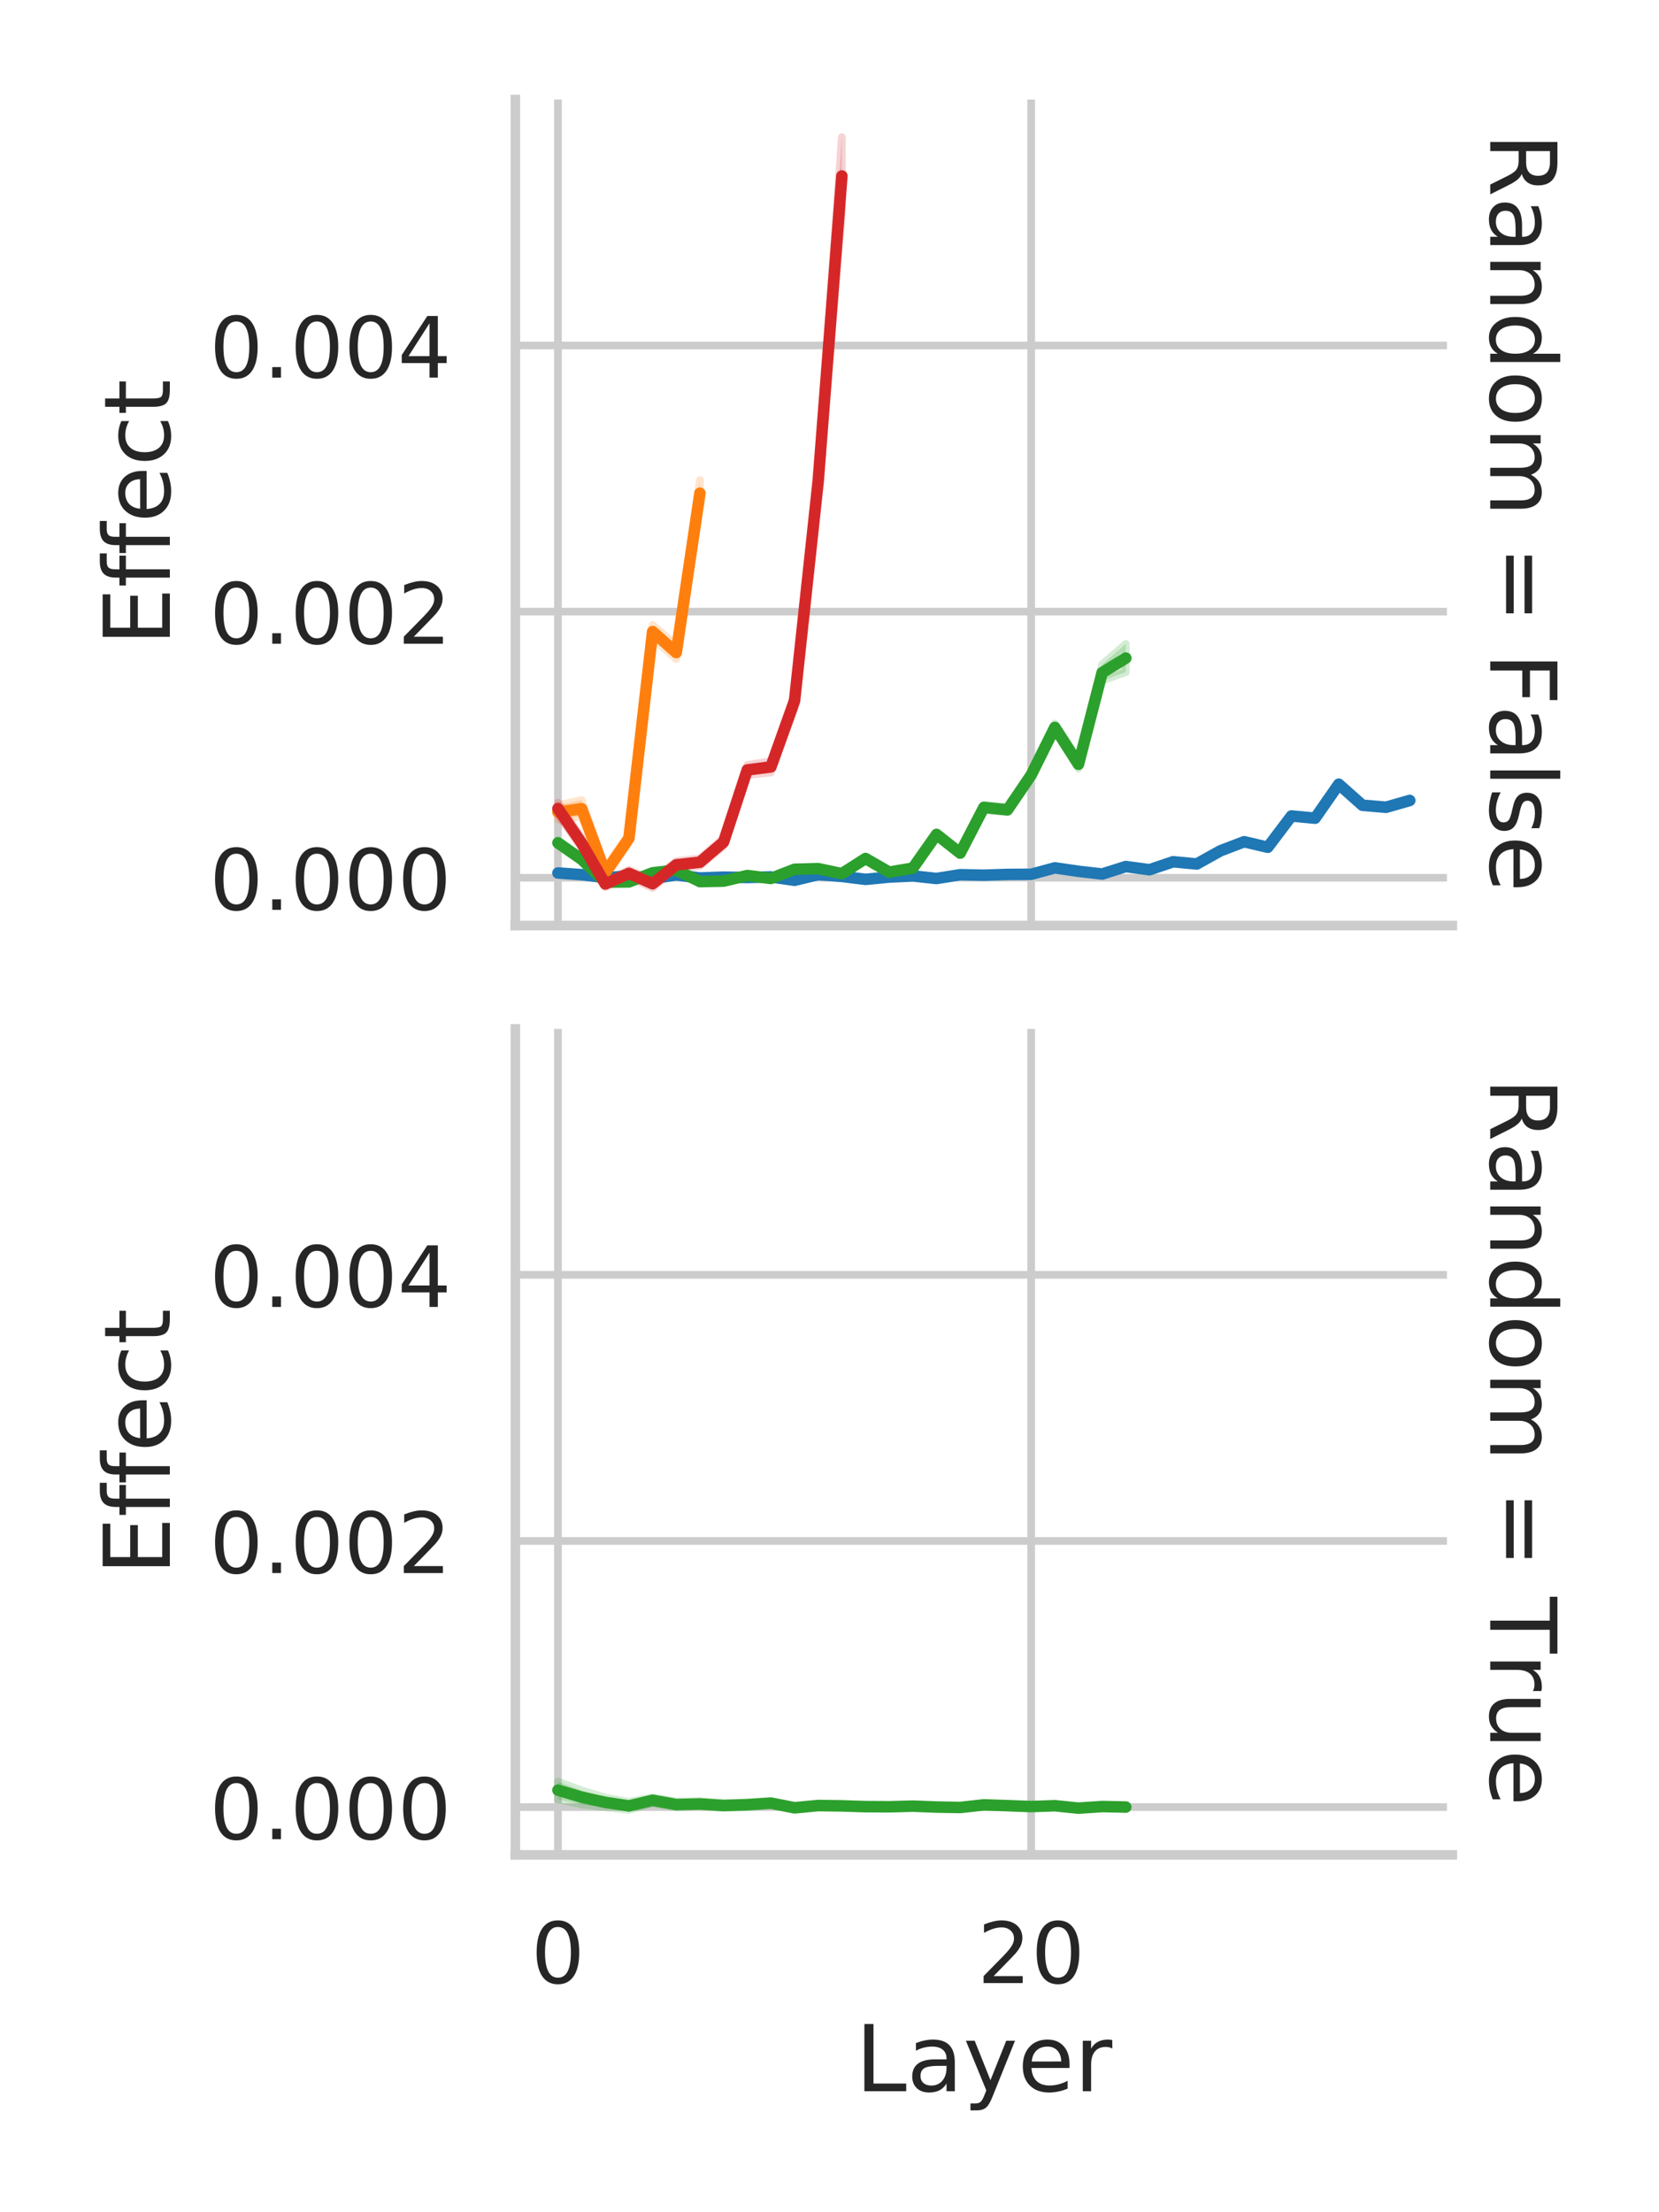 <?xml version="1.0" encoding="utf-8" standalone="no"?>
<!DOCTYPE svg PUBLIC "-//W3C//DTD SVG 1.1//EN"
  "http://www.w3.org/Graphics/SVG/1.1/DTD/svg11.dtd">
<!-- Created with matplotlib (https://matplotlib.org/) -->
<svg height="432pt" version="1.1" viewBox="0 0 324 432" width="324pt" xmlns="http://www.w3.org/2000/svg" xmlns:xlink="http://www.w3.org/1999/xlink">
 <defs>
  <style type="text/css">
*{stroke-linecap:butt;stroke-linejoin:round;}
  </style>
 </defs>
 <g id="figure_1">
  <g id="patch_1">
   <path d="M 0 432 
L 324 432 
L 324 0 
L 0 0 
z
" style="fill:#ffffff;"/>
  </g>
  <g id="axes_1">
   <g id="patch_2">
    <path d="M 100.65 180.736 
L 283.636 180.736 
L 283.636 19.44 
L 100.65 19.44 
z
" style="fill:#ffffff;"/>
   </g>
   <g id="matplotlib.axis_1">
    <g id="xtick_1">
     <g id="line2d_1">
      <path clip-path="url(#pac3f12a472)" d="M 108.968 180.736 
L 108.968 19.44 
" style="fill:none;stroke:#cccccc;stroke-linecap:round;stroke-width:1.5;"/>
     </g>
    </g>
    <g id="xtick_2">
     <g id="line2d_2">
      <path clip-path="url(#pac3f12a472)" d="M 201.385 180.736 
L 201.385 19.44 
" style="fill:none;stroke:#cccccc;stroke-linecap:round;stroke-width:1.5;"/>
     </g>
    </g>
   </g>
   <g id="matplotlib.axis_2">
    <g id="ytick_1">
     <g id="line2d_3">
      <path clip-path="url(#pac3f12a472)" d="M 100.65 171.403 
L 283.636 171.403 
" style="fill:none;stroke:#cccccc;stroke-linecap:round;stroke-width:1.5;"/>
     </g>
     <g id="text_1">
      <!-- 0.000 -->
      <defs>
       <path d="M 31.781 66.406 
Q 24.172 66.406 20.328 58.906 
Q 16.5 51.422 16.5 36.375 
Q 16.5 21.391 20.328 13.891 
Q 24.172 6.391 31.781 6.391 
Q 39.453 6.391 43.281 13.891 
Q 47.125 21.391 47.125 36.375 
Q 47.125 51.422 43.281 58.906 
Q 39.453 66.406 31.781 66.406 
z
M 31.781 74.219 
Q 44.047 74.219 50.516 64.516 
Q 56.984 54.828 56.984 36.375 
Q 56.984 17.969 50.516 8.266 
Q 44.047 -1.422 31.781 -1.422 
Q 19.531 -1.422 13.062 8.266 
Q 6.594 17.969 6.594 36.375 
Q 6.594 54.828 13.062 64.516 
Q 19.531 74.219 31.781 74.219 
z
" id="DejaVuSans-48"/>
       <path d="M 10.688 12.406 
L 21 12.406 
L 21 0 
L 10.688 0 
z
" id="DejaVuSans-46"/>
      </defs>
      <g style="fill:#262626;" transform="translate(40.914 177.672)scale(0.165 -0.165)">
       <use xlink:href="#DejaVuSans-48"/>
       <use x="63.623" xlink:href="#DejaVuSans-46"/>
       <use x="95.41" xlink:href="#DejaVuSans-48"/>
       <use x="159.033" xlink:href="#DejaVuSans-48"/>
       <use x="222.656" xlink:href="#DejaVuSans-48"/>
      </g>
     </g>
    </g>
    <g id="ytick_2">
     <g id="line2d_4">
      <path clip-path="url(#pac3f12a472)" d="M 100.65 119.435 
L 283.636 119.435 
" style="fill:none;stroke:#cccccc;stroke-linecap:round;stroke-width:1.5;"/>
     </g>
     <g id="text_2">
      <!-- 0.002 -->
      <defs>
       <path d="M 19.188 8.297 
L 53.609 8.297 
L 53.609 0 
L 7.328 0 
L 7.328 8.297 
Q 12.938 14.109 22.625 23.891 
Q 32.328 33.688 34.812 36.531 
Q 39.547 41.844 41.422 45.531 
Q 43.312 49.219 43.312 52.781 
Q 43.312 58.594 39.234 62.25 
Q 35.156 65.922 28.609 65.922 
Q 23.969 65.922 18.812 64.312 
Q 13.672 62.703 7.812 59.422 
L 7.812 69.391 
Q 13.766 71.781 18.938 73 
Q 24.125 74.219 28.422 74.219 
Q 39.75 74.219 46.484 68.547 
Q 53.219 62.891 53.219 53.422 
Q 53.219 48.922 51.531 44.891 
Q 49.859 40.875 45.406 35.406 
Q 44.188 33.984 37.641 27.219 
Q 31.109 20.453 19.188 8.297 
z
" id="DejaVuSans-50"/>
      </defs>
      <g style="fill:#262626;" transform="translate(40.914 125.703)scale(0.165 -0.165)">
       <use xlink:href="#DejaVuSans-48"/>
       <use x="63.623" xlink:href="#DejaVuSans-46"/>
       <use x="95.41" xlink:href="#DejaVuSans-48"/>
       <use x="159.033" xlink:href="#DejaVuSans-48"/>
       <use x="222.656" xlink:href="#DejaVuSans-50"/>
      </g>
     </g>
    </g>
    <g id="ytick_3">
     <g id="line2d_5">
      <path clip-path="url(#pac3f12a472)" d="M 100.65 67.466 
L 283.636 67.466 
" style="fill:none;stroke:#cccccc;stroke-linecap:round;stroke-width:1.5;"/>
     </g>
     <g id="text_3">
      <!-- 0.004 -->
      <defs>
       <path d="M 37.797 64.312 
L 12.891 25.391 
L 37.797 25.391 
z
M 35.203 72.906 
L 47.609 72.906 
L 47.609 25.391 
L 58.016 25.391 
L 58.016 17.188 
L 47.609 17.188 
L 47.609 0 
L 37.797 0 
L 37.797 17.188 
L 4.891 17.188 
L 4.891 26.703 
z
" id="DejaVuSans-52"/>
      </defs>
      <g style="fill:#262626;" transform="translate(40.914 73.735)scale(0.165 -0.165)">
       <use xlink:href="#DejaVuSans-48"/>
       <use x="63.623" xlink:href="#DejaVuSans-46"/>
       <use x="95.41" xlink:href="#DejaVuSans-48"/>
       <use x="159.033" xlink:href="#DejaVuSans-48"/>
       <use x="222.656" xlink:href="#DejaVuSans-52"/>
      </g>
     </g>
    </g>
    <g id="text_4">
     <!-- Effect -->
     <defs>
      <path d="M 9.812 72.906 
L 55.906 72.906 
L 55.906 64.594 
L 19.672 64.594 
L 19.672 43.016 
L 54.391 43.016 
L 54.391 34.719 
L 19.672 34.719 
L 19.672 8.297 
L 56.781 8.297 
L 56.781 0 
L 9.812 0 
z
" id="DejaVuSans-69"/>
      <path d="M 37.109 75.984 
L 37.109 68.5 
L 28.516 68.5 
Q 23.688 68.5 21.797 66.547 
Q 19.922 64.594 19.922 59.516 
L 19.922 54.688 
L 34.719 54.688 
L 34.719 47.703 
L 19.922 47.703 
L 19.922 0 
L 10.891 0 
L 10.891 47.703 
L 2.297 47.703 
L 2.297 54.688 
L 10.891 54.688 
L 10.891 58.5 
Q 10.891 67.625 15.141 71.797 
Q 19.391 75.984 28.609 75.984 
z
" id="DejaVuSans-102"/>
      <path d="M 56.203 29.594 
L 56.203 25.203 
L 14.891 25.203 
Q 15.484 15.922 20.484 11.062 
Q 25.484 6.203 34.422 6.203 
Q 39.594 6.203 44.453 7.469 
Q 49.312 8.734 54.109 11.281 
L 54.109 2.781 
Q 49.266 0.734 44.188 -0.344 
Q 39.109 -1.422 33.891 -1.422 
Q 20.797 -1.422 13.156 6.188 
Q 5.516 13.812 5.516 26.812 
Q 5.516 40.234 12.766 48.109 
Q 20.016 56 32.328 56 
Q 43.359 56 49.781 48.891 
Q 56.203 41.797 56.203 29.594 
z
M 47.219 32.234 
Q 47.125 39.594 43.094 43.984 
Q 39.062 48.391 32.422 48.391 
Q 24.906 48.391 20.391 44.141 
Q 15.875 39.891 15.188 32.172 
z
" id="DejaVuSans-101"/>
      <path d="M 48.781 52.594 
L 48.781 44.188 
Q 44.969 46.297 41.141 47.344 
Q 37.312 48.391 33.406 48.391 
Q 24.656 48.391 19.812 42.844 
Q 14.984 37.312 14.984 27.297 
Q 14.984 17.281 19.812 11.734 
Q 24.656 6.203 33.406 6.203 
Q 37.312 6.203 41.141 7.25 
Q 44.969 8.297 48.781 10.406 
L 48.781 2.094 
Q 45.016 0.344 40.984 -0.531 
Q 36.969 -1.422 32.422 -1.422 
Q 20.062 -1.422 12.781 6.344 
Q 5.516 14.109 5.516 27.297 
Q 5.516 40.672 12.859 48.328 
Q 20.219 56 33.016 56 
Q 37.156 56 41.109 55.141 
Q 45.062 54.297 48.781 52.594 
z
" id="DejaVuSans-99"/>
      <path d="M 18.312 70.219 
L 18.312 54.688 
L 36.812 54.688 
L 36.812 47.703 
L 18.312 47.703 
L 18.312 18.016 
Q 18.312 11.328 20.141 9.422 
Q 21.969 7.516 27.594 7.516 
L 36.812 7.516 
L 36.812 0 
L 27.594 0 
Q 17.188 0 13.234 3.875 
Q 9.281 7.766 9.281 18.016 
L 9.281 47.703 
L 2.688 47.703 
L 2.688 54.688 
L 9.281 54.688 
L 9.281 70.219 
z
" id="DejaVuSans-116"/>
     </defs>
     <g style="fill:#262626;" transform="translate(33.17 126.126)rotate(-90)scale(0.18 -0.18)">
      <use xlink:href="#DejaVuSans-69"/>
      <use x="63.184" xlink:href="#DejaVuSans-102"/>
      <use x="98.389" xlink:href="#DejaVuSans-102"/>
      <use x="133.594" xlink:href="#DejaVuSans-101"/>
      <use x="195.117" xlink:href="#DejaVuSans-99"/>
      <use x="250.098" xlink:href="#DejaVuSans-116"/>
     </g>
    </g>
   </g>
   <g id="PolyCollection_1">
    <defs>
     <path d="M 108.968 -261.704 
L 108.968 -261.333 
L 113.588 -261.022 
L 118.209 -260.497 
L 122.83 -260.793 
L 127.451 -260.346 
L 132.072 -261.029 
L 136.693 -260.428 
L 141.314 -260.572 
L 145.935 -260.502 
L 150.555 -260.616 
L 155.176 -259.944 
L 159.797 -261.046 
L 164.418 -260.707 
L 169.039 -260.121 
L 173.66 -260.561 
L 178.281 -260.796 
L 182.901 -260.278 
L 187.522 -261.028 
L 192.143 -260.929 
L 196.764 -261.074 
L 201.385 -261.09 
L 206.006 -262.328 
L 210.627 -261.635 
L 215.248 -261.099 
L 219.868 -262.558 
L 224.489 -261.928 
L 229.11 -263.48 
L 233.731 -263.026 
L 238.352 -265.617 
L 242.973 -267.358 
L 247.594 -266.279 
L 252.215 -272.309 
L 256.835 -271.914 
L 261.456 -278.481 
L 266.077 -274.352 
L 270.698 -273.924 
L 275.319 -275.234 
L 275.319 -276.127 
L 275.319 -276.127 
L 270.698 -274.792 
L 266.077 -275.129 
L 261.456 -279.25 
L 256.835 -272.571 
L 252.215 -273.002 
L 247.594 -266.815 
L 242.973 -267.883 
L 238.352 -266.084 
L 233.731 -263.518 
L 229.11 -263.962 
L 224.489 -262.387 
L 219.868 -263.018 
L 215.248 -261.543 
L 210.627 -262.064 
L 206.006 -262.73 
L 201.385 -261.452 
L 196.764 -261.414 
L 192.143 -261.26 
L 187.522 -261.352 
L 182.901 -260.616 
L 178.281 -261.108 
L 173.66 -260.886 
L 169.039 -260.44 
L 164.418 -261.012 
L 159.797 -261.373 
L 155.176 -260.258 
L 150.555 -260.915 
L 145.935 -260.788 
L 141.314 -260.854 
L 136.693 -260.662 
L 132.072 -261.269 
L 127.451 -260.549 
L 122.83 -261.003 
L 118.209 -260.761 
L 113.588 -261.354 
L 108.968 -261.704 
z
" id="md9ea70e77a" style="stroke:#1f77b4;stroke-opacity:0.2;stroke-width:1.5;"/>
    </defs>
    <g clip-path="url(#pac3f12a472)">
     <use style="fill:#1f77b4;fill-opacity:0.2;stroke:#1f77b4;stroke-opacity:0.2;stroke-width:1.5;" x="0" xlink:href="#md9ea70e77a" y="432"/>
    </g>
   </g>
   <g id="PolyCollection_2">
    <defs>
     <path d="M 108.968 -274.774 
L 108.968 -271.943 
L 113.588 -272.576 
L 118.209 -260.55 
L 122.83 -267.399 
L 127.451 -307.379 
L 132.072 -303.293 
L 136.693 -333.154 
L 136.693 -338.268 
L 136.693 -338.268 
L 132.072 -305.979 
L 127.451 -309.97 
L 122.83 -269.154 
L 118.209 -262.616 
L 113.588 -275.769 
L 108.968 -274.774 
z
" id="m82655f2cca" style="stroke:#ff7f0e;stroke-opacity:0.2;stroke-width:1.5;"/>
    </defs>
    <g clip-path="url(#pac3f12a472)">
     <use style="fill:#ff7f0e;fill-opacity:0.2;stroke:#ff7f0e;stroke-opacity:0.2;stroke-width:1.5;" x="0" xlink:href="#m82655f2cca" y="432"/>
    </g>
   </g>
   <g id="PolyCollection_3">
    <defs>
     <path d="M 108.968 -267.909 
L 108.968 -266.927 
L 113.588 -263.753 
L 118.209 -259.522 
L 122.83 -259.525 
L 127.451 -261.251 
L 132.072 -261.761 
L 136.693 -259.583 
L 141.314 -259.664 
L 145.935 -260.743 
L 150.555 -260.177 
L 155.176 -261.944 
L 159.797 -262.07 
L 164.418 -261.081 
L 169.039 -263.991 
L 173.66 -261.299 
L 178.281 -262.108 
L 182.901 -268.592 
L 187.522 -265.005 
L 192.143 -273.79 
L 196.764 -273.345 
L 201.385 -280.072 
L 206.006 -289.194 
L 210.627 -281.891 
L 215.248 -299.088 
L 219.868 -300.741 
L 219.868 -306.254 
L 219.868 -306.254 
L 215.248 -302.27 
L 210.627 -283.622 
L 206.006 -290.695 
L 201.385 -281.256 
L 196.764 -274.334 
L 192.143 -274.863 
L 187.522 -265.798 
L 182.901 -269.485 
L 178.281 -262.853 
L 173.66 -262.107 
L 169.039 -264.716 
L 164.418 -261.716 
L 159.797 -262.689 
L 155.176 -262.554 
L 150.555 -260.771 
L 145.935 -261.322 
L 141.314 -260.228 
L 136.693 -260.118 
L 132.072 -262.41 
L 127.451 -261.86 
L 122.83 -260.051 
L 118.209 -259.972 
L 113.588 -264.633 
L 108.968 -267.909 
z
" id="m88d5e5f5d1" style="stroke:#2ca02c;stroke-opacity:0.2;stroke-width:1.5;"/>
    </defs>
    <g clip-path="url(#pac3f12a472)">
     <use style="fill:#2ca02c;fill-opacity:0.2;stroke:#2ca02c;stroke-opacity:0.2;stroke-width:1.5;" x="0" xlink:href="#m88d5e5f5d1" y="432"/>
    </g>
   </g>
   <g id="PolyCollection_4">
    <defs>
     <path d="M 108.968 -275.263 
L 108.968 -272.861 
L 113.588 -266.423 
L 118.209 -258.74 
L 122.83 -260.691 
L 127.451 -258.595 
L 132.072 -262.373 
L 136.693 -262.893 
L 141.314 -266.772 
L 145.935 -280.676 
L 150.555 -281.126 
L 155.176 -293.668 
L 159.797 -335.837 
L 164.418 -390.271 
L 164.418 -405.228 
L 164.418 -405.228 
L 159.797 -340.494 
L 155.176 -296.607 
L 150.555 -283.361 
L 145.935 -282.619 
L 141.314 -268.353 
L 136.693 -264.387 
L 132.072 -263.853 
L 127.451 -260.209 
L 122.83 -262.145 
L 118.209 -260.022 
L 113.588 -268.394 
L 108.968 -275.263 
z
" id="mda08b9c56e" style="stroke:#d62728;stroke-opacity:0.2;stroke-width:1.5;"/>
    </defs>
    <g clip-path="url(#pac3f12a472)">
     <use style="fill:#d62728;fill-opacity:0.2;stroke:#d62728;stroke-opacity:0.2;stroke-width:1.5;" x="0" xlink:href="#mda08b9c56e" y="432"/>
    </g>
   </g>
   <g id="line2d_6">
    <path clip-path="url(#pac3f12a472)" d="M 108.968 170.476 
L 113.588 170.805 
L 118.209 171.374 
L 122.83 171.104 
L 127.451 171.552 
L 132.072 170.855 
L 136.693 171.452 
L 141.314 171.287 
L 145.935 171.356 
L 150.555 171.24 
L 155.176 171.904 
L 159.797 170.792 
L 164.418 171.148 
L 169.039 171.722 
L 173.66 171.274 
L 178.281 171.054 
L 182.901 171.552 
L 187.522 170.815 
L 192.143 170.907 
L 196.764 170.756 
L 201.385 170.732 
L 206.006 169.476 
L 210.627 170.147 
L 215.248 170.679 
L 219.868 169.217 
L 224.489 169.843 
L 229.11 168.285 
L 233.731 168.717 
L 238.352 166.141 
L 242.973 164.373 
L 247.594 165.457 
L 252.215 159.343 
L 256.835 159.778 
L 261.456 153.138 
L 266.077 157.247 
L 270.698 157.64 
L 275.319 156.316 
" style="fill:none;stroke:#1f77b4;stroke-linecap:round;stroke-width:2.25;"/>
   </g>
   <g id="line2d_7">
    <path clip-path="url(#pac3f12a472)" d="M 108.968 158.592 
L 113.588 157.93 
L 118.209 170.415 
L 122.83 163.695 
L 127.451 123.34 
L 132.072 127.436 
L 136.693 96.309 
" style="fill:none;stroke:#ff7f0e;stroke-linecap:round;stroke-width:2.25;"/>
   </g>
   <g id="line2d_8">
    <path clip-path="url(#pac3f12a472)" d="M 108.968 164.588 
L 113.588 167.818 
L 118.209 172.261 
L 122.83 172.217 
L 127.451 170.445 
L 132.072 169.904 
L 136.693 172.157 
L 141.314 172.065 
L 145.935 170.974 
L 150.555 171.545 
L 155.176 169.75 
L 159.797 169.629 
L 164.418 170.602 
L 169.039 167.651 
L 173.66 170.311 
L 178.281 169.527 
L 182.901 162.948 
L 187.522 166.593 
L 192.143 157.677 
L 196.764 158.136 
L 201.385 151.347 
L 206.006 142.053 
L 210.627 149.243 
L 215.248 131.355 
L 219.868 128.513 
" style="fill:none;stroke:#2ca02c;stroke-linecap:round;stroke-width:2.25;"/>
   </g>
   <g id="line2d_9">
    <path clip-path="url(#pac3f12a472)" d="M 108.968 157.895 
L 113.588 164.644 
L 118.209 172.617 
L 122.83 170.553 
L 127.451 172.574 
L 132.072 168.887 
L 136.693 168.372 
L 141.314 164.426 
L 145.935 150.354 
L 150.555 149.757 
L 155.176 136.848 
L 159.797 93.902 
L 164.418 34.363 
" style="fill:none;stroke:#d62728;stroke-linecap:round;stroke-width:2.25;"/>
   </g>
   <g id="patch_3">
    <path d="M 100.65 180.736 
L 100.65 19.44 
" style="fill:none;stroke:#cccccc;stroke-linecap:square;stroke-linejoin:miter;stroke-width:1.875;"/>
   </g>
   <g id="patch_4">
    <path d="M 100.65 180.736 
L 283.636 180.736 
" style="fill:none;stroke:#cccccc;stroke-linecap:square;stroke-linejoin:miter;stroke-width:1.875;"/>
   </g>
   <g id="text_5">
    <g id="patch_5">
     <path d="M 283.336 22.003 
L 283.336 178.173 
L 308.677 178.173 
L 308.677 22.003 
z
" style="fill:#ffffff;stroke:#ffffff;stroke-linejoin:miter;stroke-width:1.5;"/>
    </g>
    <!-- Random = False -->
    <defs>
     <path d="M 44.391 34.188 
Q 47.562 33.109 50.562 29.594 
Q 53.562 26.078 56.594 19.922 
L 66.609 0 
L 56 0 
L 46.688 18.703 
Q 43.062 26.031 39.672 28.422 
Q 36.281 30.812 30.422 30.812 
L 19.672 30.812 
L 19.672 0 
L 9.812 0 
L 9.812 72.906 
L 32.078 72.906 
Q 44.578 72.906 50.734 67.672 
Q 56.891 62.453 56.891 51.906 
Q 56.891 45.016 53.688 40.469 
Q 50.484 35.938 44.391 34.188 
z
M 19.672 64.797 
L 19.672 38.922 
L 32.078 38.922 
Q 39.203 38.922 42.844 42.219 
Q 46.484 45.516 46.484 51.906 
Q 46.484 58.297 42.844 61.547 
Q 39.203 64.797 32.078 64.797 
z
" id="DejaVuSans-82"/>
     <path d="M 34.281 27.484 
Q 23.391 27.484 19.188 25 
Q 14.984 22.516 14.984 16.5 
Q 14.984 11.719 18.141 8.906 
Q 21.297 6.109 26.703 6.109 
Q 34.188 6.109 38.703 11.406 
Q 43.219 16.703 43.219 25.484 
L 43.219 27.484 
z
M 52.203 31.203 
L 52.203 0 
L 43.219 0 
L 43.219 8.297 
Q 40.141 3.328 35.547 0.953 
Q 30.953 -1.422 24.312 -1.422 
Q 15.922 -1.422 10.953 3.297 
Q 6 8.016 6 15.922 
Q 6 25.141 12.172 29.828 
Q 18.359 34.516 30.609 34.516 
L 43.219 34.516 
L 43.219 35.406 
Q 43.219 41.609 39.141 45 
Q 35.062 48.391 27.688 48.391 
Q 23 48.391 18.547 47.266 
Q 14.109 46.141 10.016 43.891 
L 10.016 52.203 
Q 14.938 54.109 19.578 55.047 
Q 24.219 56 28.609 56 
Q 40.484 56 46.344 49.844 
Q 52.203 43.703 52.203 31.203 
z
" id="DejaVuSans-97"/>
     <path d="M 54.891 33.016 
L 54.891 0 
L 45.906 0 
L 45.906 32.719 
Q 45.906 40.484 42.875 44.328 
Q 39.844 48.188 33.797 48.188 
Q 26.516 48.188 22.312 43.547 
Q 18.109 38.922 18.109 30.906 
L 18.109 0 
L 9.078 0 
L 9.078 54.688 
L 18.109 54.688 
L 18.109 46.188 
Q 21.344 51.125 25.703 53.562 
Q 30.078 56 35.797 56 
Q 45.219 56 50.047 50.172 
Q 54.891 44.344 54.891 33.016 
z
" id="DejaVuSans-110"/>
     <path d="M 45.406 46.391 
L 45.406 75.984 
L 54.391 75.984 
L 54.391 0 
L 45.406 0 
L 45.406 8.203 
Q 42.578 3.328 38.25 0.953 
Q 33.938 -1.422 27.875 -1.422 
Q 17.969 -1.422 11.734 6.484 
Q 5.516 14.406 5.516 27.297 
Q 5.516 40.188 11.734 48.094 
Q 17.969 56 27.875 56 
Q 33.938 56 38.25 53.625 
Q 42.578 51.266 45.406 46.391 
z
M 14.797 27.297 
Q 14.797 17.391 18.875 11.75 
Q 22.953 6.109 30.078 6.109 
Q 37.203 6.109 41.297 11.75 
Q 45.406 17.391 45.406 27.297 
Q 45.406 37.203 41.297 42.844 
Q 37.203 48.484 30.078 48.484 
Q 22.953 48.484 18.875 42.844 
Q 14.797 37.203 14.797 27.297 
z
" id="DejaVuSans-100"/>
     <path d="M 30.609 48.391 
Q 23.391 48.391 19.188 42.75 
Q 14.984 37.109 14.984 27.297 
Q 14.984 17.484 19.156 11.844 
Q 23.344 6.203 30.609 6.203 
Q 37.797 6.203 41.984 11.859 
Q 46.188 17.531 46.188 27.297 
Q 46.188 37.016 41.984 42.703 
Q 37.797 48.391 30.609 48.391 
z
M 30.609 56 
Q 42.328 56 49.016 48.375 
Q 55.719 40.766 55.719 27.297 
Q 55.719 13.875 49.016 6.219 
Q 42.328 -1.422 30.609 -1.422 
Q 18.844 -1.422 12.172 6.219 
Q 5.516 13.875 5.516 27.297 
Q 5.516 40.766 12.172 48.375 
Q 18.844 56 30.609 56 
z
" id="DejaVuSans-111"/>
     <path d="M 52 44.188 
Q 55.375 50.25 60.062 53.125 
Q 64.75 56 71.094 56 
Q 79.641 56 84.281 50.016 
Q 88.922 44.047 88.922 33.016 
L 88.922 0 
L 79.891 0 
L 79.891 32.719 
Q 79.891 40.578 77.094 44.375 
Q 74.312 48.188 68.609 48.188 
Q 61.625 48.188 57.562 43.547 
Q 53.516 38.922 53.516 30.906 
L 53.516 0 
L 44.484 0 
L 44.484 32.719 
Q 44.484 40.625 41.703 44.406 
Q 38.922 48.188 33.109 48.188 
Q 26.219 48.188 22.156 43.531 
Q 18.109 38.875 18.109 30.906 
L 18.109 0 
L 9.078 0 
L 9.078 54.688 
L 18.109 54.688 
L 18.109 46.188 
Q 21.188 51.219 25.484 53.609 
Q 29.781 56 35.688 56 
Q 41.656 56 45.828 52.969 
Q 50 49.953 52 44.188 
z
" id="DejaVuSans-109"/>
     <path id="DejaVuSans-32"/>
     <path d="M 10.594 45.406 
L 73.188 45.406 
L 73.188 37.203 
L 10.594 37.203 
z
M 10.594 25.484 
L 73.188 25.484 
L 73.188 17.188 
L 10.594 17.188 
z
" id="DejaVuSans-61"/>
     <path d="M 9.812 72.906 
L 51.703 72.906 
L 51.703 64.594 
L 19.672 64.594 
L 19.672 43.109 
L 48.578 43.109 
L 48.578 34.812 
L 19.672 34.812 
L 19.672 0 
L 9.812 0 
z
" id="DejaVuSans-70"/>
     <path d="M 9.422 75.984 
L 18.406 75.984 
L 18.406 0 
L 9.422 0 
z
" id="DejaVuSans-108"/>
     <path d="M 44.281 53.078 
L 44.281 44.578 
Q 40.484 46.531 36.375 47.5 
Q 32.281 48.484 27.875 48.484 
Q 21.188 48.484 17.844 46.438 
Q 14.5 44.391 14.5 40.281 
Q 14.5 37.156 16.891 35.375 
Q 19.281 33.594 26.516 31.984 
L 29.594 31.297 
Q 39.156 29.25 43.188 25.516 
Q 47.219 21.781 47.219 15.094 
Q 47.219 7.469 41.188 3.016 
Q 35.156 -1.422 24.609 -1.422 
Q 20.219 -1.422 15.453 -0.562 
Q 10.688 0.297 5.422 2 
L 5.422 11.281 
Q 10.406 8.688 15.234 7.391 
Q 20.062 6.109 24.812 6.109 
Q 31.156 6.109 34.562 8.281 
Q 37.984 10.453 37.984 14.406 
Q 37.984 18.062 35.516 20.016 
Q 33.062 21.969 24.703 23.781 
L 21.578 24.516 
Q 13.234 26.266 9.516 29.906 
Q 5.812 33.547 5.812 39.891 
Q 5.812 47.609 11.281 51.797 
Q 16.75 56 26.812 56 
Q 31.781 56 36.172 55.266 
Q 40.578 54.547 44.281 53.078 
z
" id="DejaVuSans-115"/>
    </defs>
    <g style="fill:#262626;" transform="translate(291.04 25.963)rotate(-270)scale(0.18 -0.18)">
     <use xlink:href="#DejaVuSans-82"/>
     <use x="69.451" xlink:href="#DejaVuSans-97"/>
     <use x="130.73" xlink:href="#DejaVuSans-110"/>
     <use x="194.109" xlink:href="#DejaVuSans-100"/>
     <use x="257.586" xlink:href="#DejaVuSans-111"/>
     <use x="318.768" xlink:href="#DejaVuSans-109"/>
     <use x="416.18" xlink:href="#DejaVuSans-32"/>
     <use x="447.967" xlink:href="#DejaVuSans-61"/>
     <use x="531.756" xlink:href="#DejaVuSans-32"/>
     <use x="563.543" xlink:href="#DejaVuSans-70"/>
     <use x="620.922" xlink:href="#DejaVuSans-97"/>
     <use x="682.201" xlink:href="#DejaVuSans-108"/>
     <use x="709.984" xlink:href="#DejaVuSans-115"/>
     <use x="762.084" xlink:href="#DejaVuSans-101"/>
    </g>
   </g>
  </g>
  <g id="axes_2">
   <g id="patch_6">
    <path d="M 100.65 362.22 
L 283.636 362.22 
L 283.636 200.924 
L 100.65 200.924 
z
" style="fill:#ffffff;"/>
   </g>
   <g id="matplotlib.axis_3">
    <g id="xtick_3">
     <g id="line2d_10">
      <path clip-path="url(#p4e994d33c2)" d="M 108.968 362.22 
L 108.968 200.924 
" style="fill:none;stroke:#cccccc;stroke-linecap:round;stroke-width:1.5;"/>
     </g>
     <g id="text_6">
      <!-- 0 -->
      <g style="fill:#262626;" transform="translate(103.719 387.257)scale(0.165 -0.165)">
       <use xlink:href="#DejaVuSans-48"/>
      </g>
     </g>
    </g>
    <g id="xtick_4">
     <g id="line2d_11">
      <path clip-path="url(#p4e994d33c2)" d="M 201.385 362.22 
L 201.385 200.924 
" style="fill:none;stroke:#cccccc;stroke-linecap:round;stroke-width:1.5;"/>
     </g>
     <g id="text_7">
      <!-- 20 -->
      <g style="fill:#262626;" transform="translate(190.887 387.257)scale(0.165 -0.165)">
       <use xlink:href="#DejaVuSans-50"/>
       <use x="63.623" xlink:href="#DejaVuSans-48"/>
      </g>
     </g>
    </g>
    <g id="text_8">
     <!-- Layer -->
     <defs>
      <path d="M 9.812 72.906 
L 19.672 72.906 
L 19.672 8.297 
L 55.172 8.297 
L 55.172 0 
L 9.812 0 
z
" id="DejaVuSans-76"/>
      <path d="M 32.172 -5.078 
Q 28.375 -14.844 24.75 -17.812 
Q 21.141 -20.797 15.094 -20.797 
L 7.906 -20.797 
L 7.906 -13.281 
L 13.188 -13.281 
Q 16.891 -13.281 18.938 -11.516 
Q 21 -9.766 23.484 -3.219 
L 25.094 0.875 
L 2.984 54.688 
L 12.5 54.688 
L 29.594 11.922 
L 46.688 54.688 
L 56.203 54.688 
z
" id="DejaVuSans-121"/>
      <path d="M 41.109 46.297 
Q 39.594 47.172 37.812 47.578 
Q 36.031 48 33.891 48 
Q 26.266 48 22.188 43.047 
Q 18.109 38.094 18.109 28.812 
L 18.109 0 
L 9.078 0 
L 9.078 54.688 
L 18.109 54.688 
L 18.109 46.188 
Q 20.953 51.172 25.484 53.578 
Q 30.031 56 36.531 56 
Q 37.453 56 38.578 55.875 
Q 39.703 55.766 41.062 55.516 
z
" id="DejaVuSans-114"/>
     </defs>
     <g style="fill:#262626;" transform="translate(167.049 408.366)scale(0.18 -0.18)">
      <use xlink:href="#DejaVuSans-76"/>
      <use x="55.713" xlink:href="#DejaVuSans-97"/>
      <use x="116.992" xlink:href="#DejaVuSans-121"/>
      <use x="176.172" xlink:href="#DejaVuSans-101"/>
      <use x="237.695" xlink:href="#DejaVuSans-114"/>
     </g>
    </g>
   </g>
   <g id="matplotlib.axis_4">
    <g id="ytick_4">
     <g id="line2d_12">
      <path clip-path="url(#p4e994d33c2)" d="M 100.65 352.887 
L 283.636 352.887 
" style="fill:none;stroke:#cccccc;stroke-linecap:round;stroke-width:1.5;"/>
     </g>
     <g id="text_9">
      <!-- 0.000 -->
      <g style="fill:#262626;" transform="translate(40.914 359.155)scale(0.165 -0.165)">
       <use xlink:href="#DejaVuSans-48"/>
       <use x="63.623" xlink:href="#DejaVuSans-46"/>
       <use x="95.41" xlink:href="#DejaVuSans-48"/>
       <use x="159.033" xlink:href="#DejaVuSans-48"/>
       <use x="222.656" xlink:href="#DejaVuSans-48"/>
      </g>
     </g>
    </g>
    <g id="ytick_5">
     <g id="line2d_13">
      <path clip-path="url(#p4e994d33c2)" d="M 100.65 300.918 
L 283.636 300.918 
" style="fill:none;stroke:#cccccc;stroke-linecap:round;stroke-width:1.5;"/>
     </g>
     <g id="text_10">
      <!-- 0.002 -->
      <g style="fill:#262626;" transform="translate(40.914 307.187)scale(0.165 -0.165)">
       <use xlink:href="#DejaVuSans-48"/>
       <use x="63.623" xlink:href="#DejaVuSans-46"/>
       <use x="95.41" xlink:href="#DejaVuSans-48"/>
       <use x="159.033" xlink:href="#DejaVuSans-48"/>
       <use x="222.656" xlink:href="#DejaVuSans-50"/>
      </g>
     </g>
    </g>
    <g id="ytick_6">
     <g id="line2d_14">
      <path clip-path="url(#p4e994d33c2)" d="M 100.65 248.95 
L 283.636 248.95 
" style="fill:none;stroke:#cccccc;stroke-linecap:round;stroke-width:1.5;"/>
     </g>
     <g id="text_11">
      <!-- 0.004 -->
      <g style="fill:#262626;" transform="translate(40.914 255.219)scale(0.165 -0.165)">
       <use xlink:href="#DejaVuSans-48"/>
       <use x="63.623" xlink:href="#DejaVuSans-46"/>
       <use x="95.41" xlink:href="#DejaVuSans-48"/>
       <use x="159.033" xlink:href="#DejaVuSans-48"/>
       <use x="222.656" xlink:href="#DejaVuSans-52"/>
      </g>
     </g>
    </g>
    <g id="text_12">
     <!-- Effect -->
     <g style="fill:#262626;" transform="translate(33.17 307.61)rotate(-90)scale(0.18 -0.18)">
      <use xlink:href="#DejaVuSans-69"/>
      <use x="63.184" xlink:href="#DejaVuSans-102"/>
      <use x="98.389" xlink:href="#DejaVuSans-102"/>
      <use x="133.594" xlink:href="#DejaVuSans-101"/>
      <use x="195.117" xlink:href="#DejaVuSans-99"/>
      <use x="250.098" xlink:href="#DejaVuSans-116"/>
     </g>
    </g>
   </g>
   <g id="PolyCollection_5">
    <defs>
     <path d="M 108.968 -84.114 
L 108.968 -80.609 
L 113.588 -79.615 
L 118.209 -79.081 
L 122.83 -78.573 
L 127.451 -79.802 
L 132.072 -79.059 
L 136.693 -79.222 
L 141.314 -78.909 
L 145.935 -79.077 
L 150.555 -79.457 
L 155.176 -78.555 
L 159.797 -79.018 
L 164.418 -78.962 
L 169.039 -78.836 
L 173.66 -78.831 
L 178.281 -78.973 
L 182.901 -78.79 
L 187.522 -78.704 
L 192.143 -79.248 
L 196.764 -79.094 
L 201.385 -78.915 
L 206.006 -79.085 
L 210.627 -78.621 
L 215.248 -78.938 
L 219.868 -78.854 
L 219.868 -79.396 
L 219.868 -79.396 
L 215.248 -79.493 
L 210.627 -79.166 
L 206.006 -79.667 
L 201.385 -79.509 
L 196.764 -79.689 
L 192.143 -79.887 
L 187.522 -79.342 
L 182.901 -79.449 
L 178.281 -79.608 
L 173.66 -79.51 
L 169.039 -79.575 
L 164.418 -79.709 
L 159.797 -79.825 
L 155.176 -79.399 
L 150.555 -80.327 
L 145.935 -80.053 
L 141.314 -79.922 
L 136.693 -80.287 
L 132.072 -80.209 
L 127.451 -81.035 
L 122.83 -80.133 
L 118.209 -80.981 
L 113.588 -82.364 
L 108.968 -84.114 
z
" id="m0171c0773d" style="stroke:#2ca02c;stroke-opacity:0.2;stroke-width:1.5;"/>
    </defs>
    <g clip-path="url(#p4e994d33c2)">
     <use style="fill:#2ca02c;fill-opacity:0.2;stroke:#2ca02c;stroke-opacity:0.2;stroke-width:1.5;" x="0" xlink:href="#m0171c0773d" y="432"/>
    </g>
   </g>
   <g id="line2d_15">
    <path clip-path="url(#p4e994d33c2)" d="M 108.968 349.574 
L 113.588 350.949 
L 118.209 351.96 
L 122.83 352.659 
L 127.451 351.561 
L 132.072 352.386 
L 136.693 352.27 
L 141.314 352.579 
L 145.935 352.42 
L 150.555 352.115 
L 155.176 353.026 
L 159.797 352.586 
L 164.418 352.651 
L 169.039 352.801 
L 173.66 352.826 
L 178.281 352.701 
L 182.901 352.882 
L 187.522 352.962 
L 192.143 352.451 
L 196.764 352.609 
L 201.385 352.785 
L 206.006 352.621 
L 210.627 353.092 
L 215.248 352.781 
L 219.868 352.881 
" style="fill:none;stroke:#2ca02c;stroke-linecap:round;stroke-width:2.25;"/>
   </g>
   <g id="patch_7">
    <path d="M 100.65 362.22 
L 100.65 200.924 
" style="fill:none;stroke:#cccccc;stroke-linecap:square;stroke-linejoin:miter;stroke-width:1.875;"/>
   </g>
   <g id="patch_8">
    <path d="M 100.65 362.22 
L 283.636 362.22 
" style="fill:none;stroke:#cccccc;stroke-linecap:square;stroke-linejoin:miter;stroke-width:1.875;"/>
   </g>
   <g id="text_13">
    <g id="patch_9">
     <path d="M 283.336 206.474 
L 283.336 356.67 
L 308.677 356.67 
L 308.677 206.474 
z
" style="fill:#ffffff;stroke:#ffffff;stroke-linejoin:miter;stroke-width:1.5;"/>
    </g>
    <!-- Random = True -->
    <defs>
     <path d="M -0.297 72.906 
L 61.375 72.906 
L 61.375 64.594 
L 35.5 64.594 
L 35.5 0 
L 25.594 0 
L 25.594 64.594 
L -0.297 64.594 
z
" id="DejaVuSans-84"/>
     <path d="M 8.5 21.578 
L 8.5 54.688 
L 17.484 54.688 
L 17.484 21.922 
Q 17.484 14.156 20.5 10.266 
Q 23.531 6.391 29.594 6.391 
Q 36.859 6.391 41.078 11.031 
Q 45.312 15.672 45.312 23.688 
L 45.312 54.688 
L 54.297 54.688 
L 54.297 0 
L 45.312 0 
L 45.312 8.406 
Q 42.047 3.422 37.719 1 
Q 33.406 -1.422 27.688 -1.422 
Q 18.266 -1.422 13.375 4.438 
Q 8.5 10.297 8.5 21.578 
z
M 31.109 56 
z
" id="DejaVuSans-117"/>
    </defs>
    <g style="fill:#262626;" transform="translate(291.04 210.434)rotate(-270)scale(0.18 -0.18)">
     <use xlink:href="#DejaVuSans-82"/>
     <use x="69.451" xlink:href="#DejaVuSans-97"/>
     <use x="130.73" xlink:href="#DejaVuSans-110"/>
     <use x="194.109" xlink:href="#DejaVuSans-100"/>
     <use x="257.586" xlink:href="#DejaVuSans-111"/>
     <use x="318.768" xlink:href="#DejaVuSans-109"/>
     <use x="416.18" xlink:href="#DejaVuSans-32"/>
     <use x="447.967" xlink:href="#DejaVuSans-61"/>
     <use x="531.756" xlink:href="#DejaVuSans-32"/>
     <use x="563.543" xlink:href="#DejaVuSans-84"/>
     <use x="624.408" xlink:href="#DejaVuSans-114"/>
     <use x="665.521" xlink:href="#DejaVuSans-117"/>
     <use x="728.9" xlink:href="#DejaVuSans-101"/>
    </g>
   </g>
  </g>
 </g>
 <defs>
  <clipPath id="pac3f12a472">
   <rect height="161.296" width="182.986" x="100.65" y="19.44"/>
  </clipPath>
  <clipPath id="p4e994d33c2">
   <rect height="161.296" width="182.986" x="100.65" y="200.924"/>
  </clipPath>
 </defs>
</svg>
